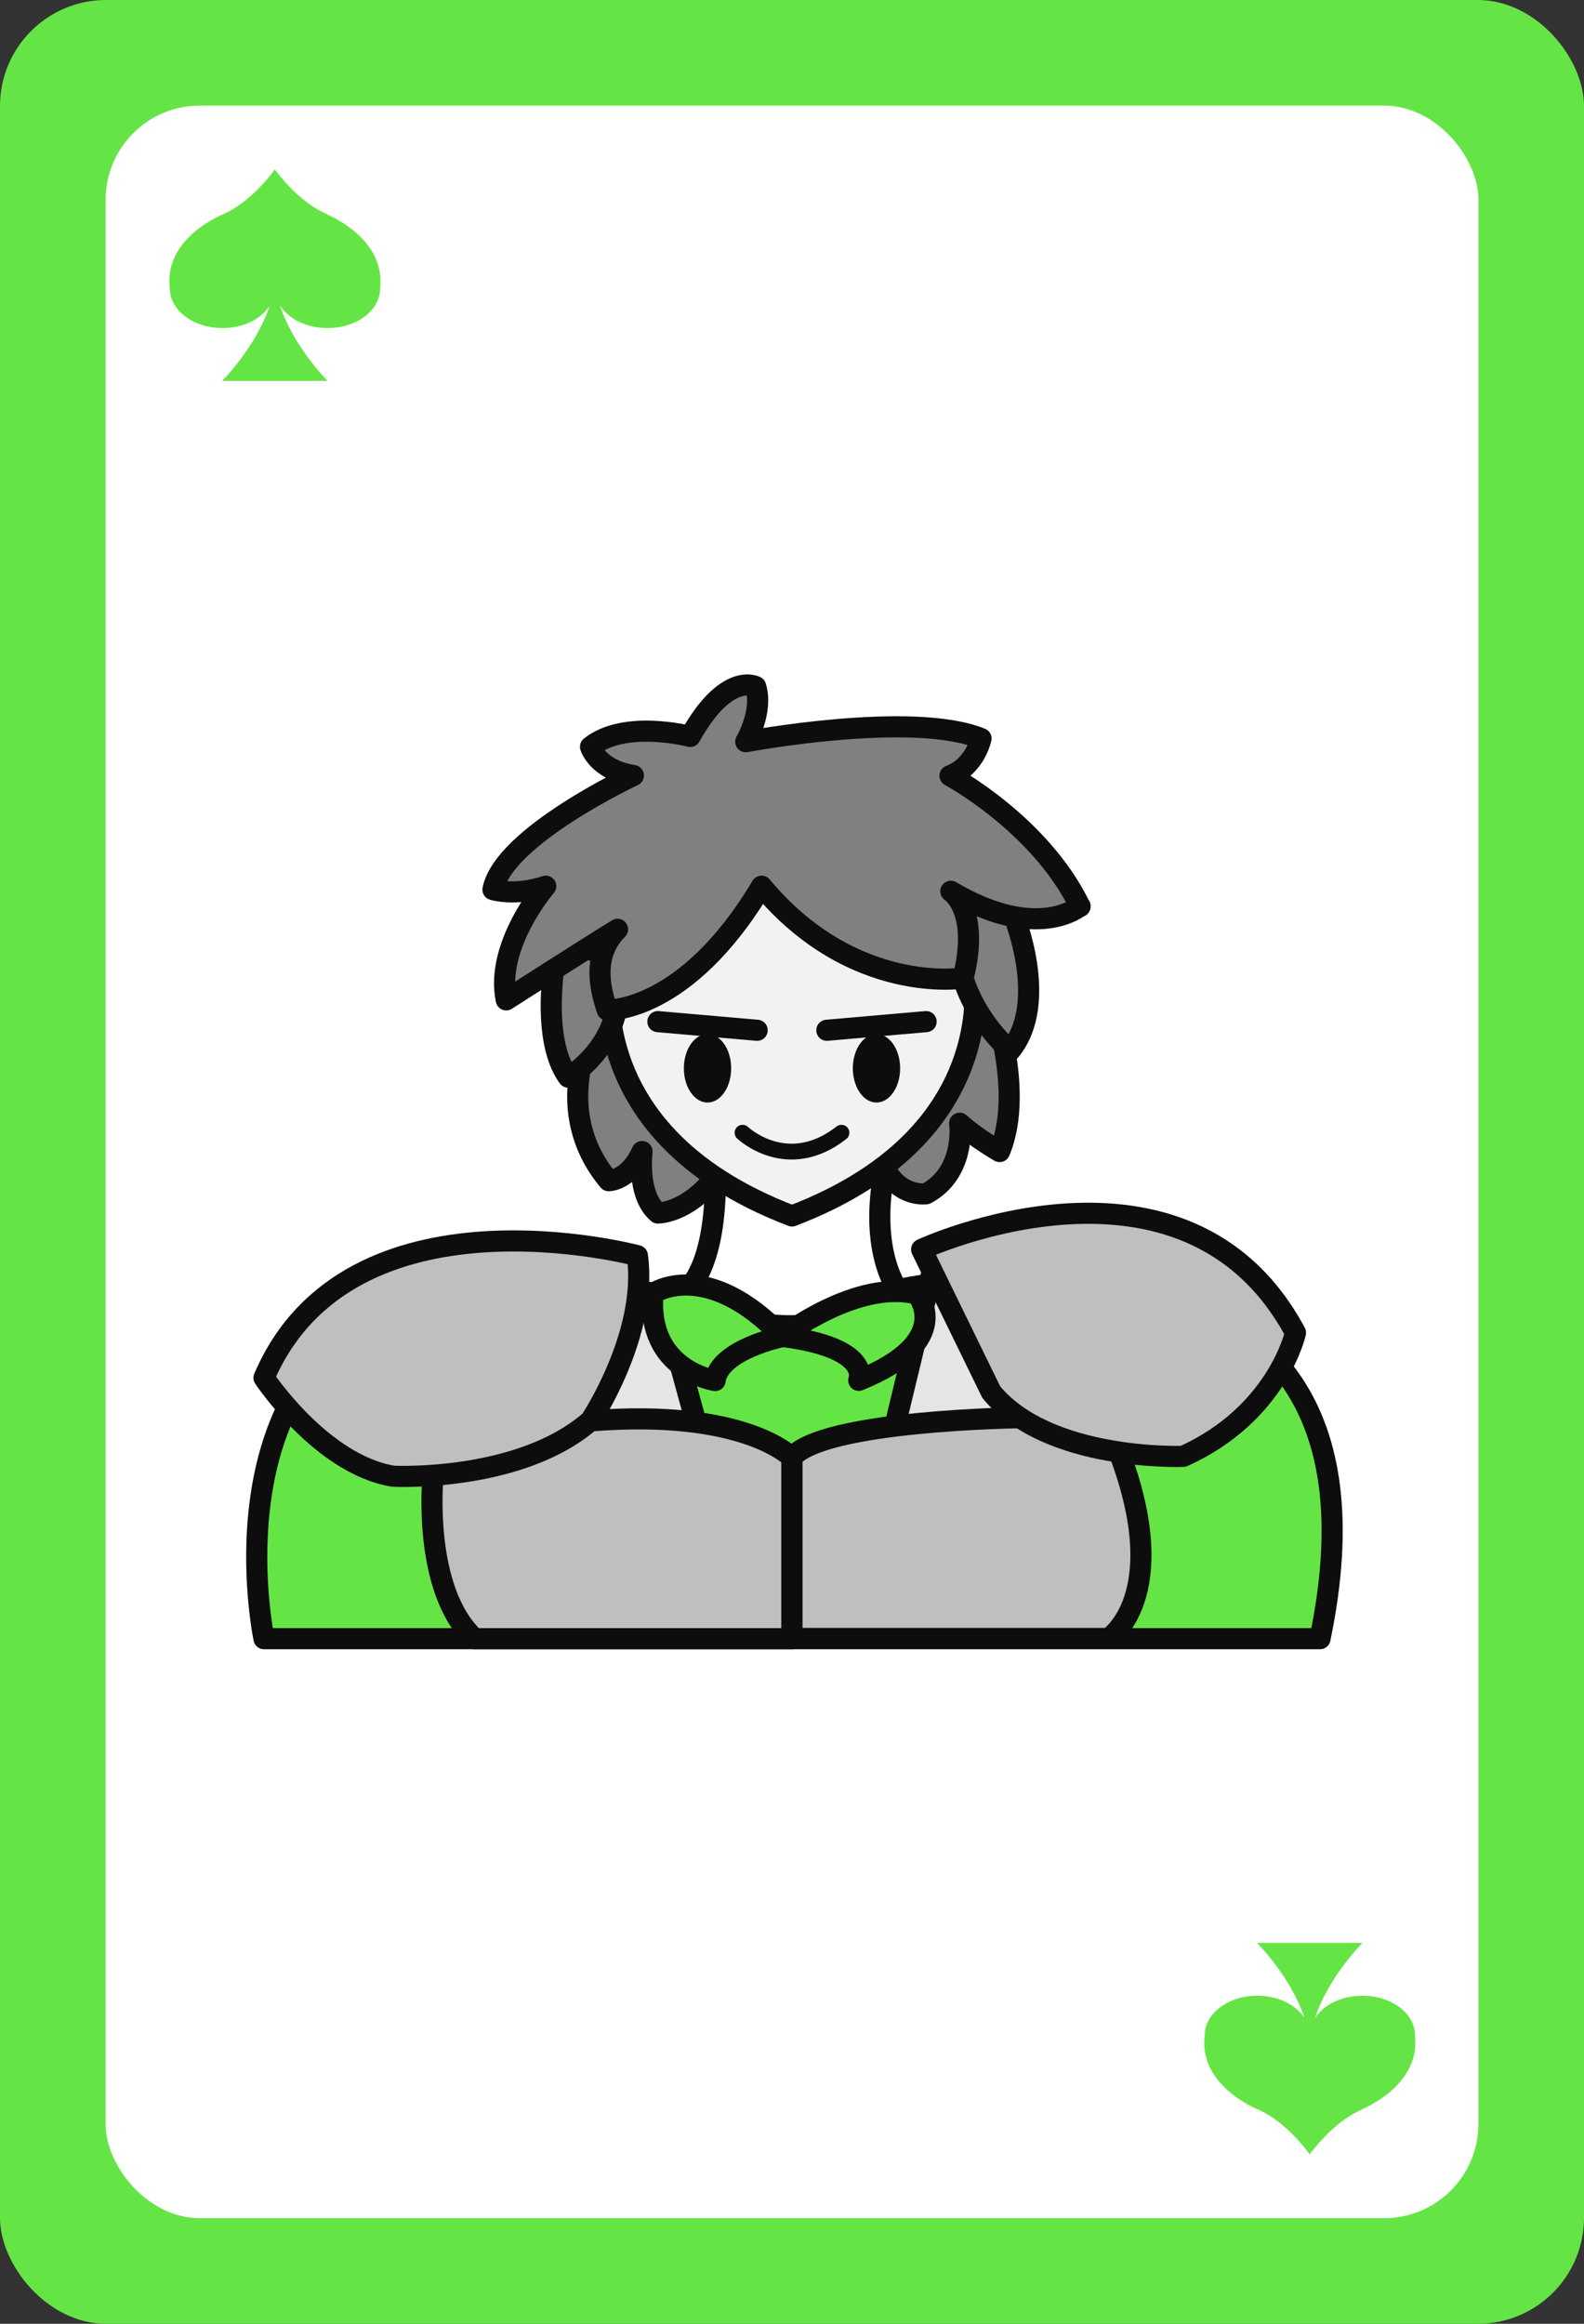 <?xml version="1.0" encoding="UTF-8"?>
<svg xmlns="http://www.w3.org/2000/svg" viewBox="0 0 75 110">
  <rect x="0" y="0" width="75" height="110" fill="#333333" stroke="none"/>
  <defs>
    <style>
      .cls-1 {
        fill: gray;
      }

      .cls-1, .cls-2, .cls-3, .cls-4, .cls-5, .cls-6, .cls-7, .cls-8 {
        stroke: #0d0d0d;
        stroke-linecap: round;
        stroke-linejoin: round;
      }

      .cls-2 {
        fill: #bfbfbf;
      }

      .cls-3 {
        fill: #e5e5e5;
      }

      .cls-4, .cls-9 {
        fill: #fff;
      }

      .cls-5, .cls-10 {
        fill: #65e545;
      }

      .cls-6, .cls-7 {
        fill: none;
      }

      .cls-7 {
        stroke-width: .75px;
      }

      .cls-8 {
        fill: #f2f2f2;
      }

      .cls-11 {
        fill: #0d0d0d;
      }

      .cls-11, .cls-9, .cls-10 {
        stroke-width: 0px;
      }
    </style>
  </defs>
  <g id="Base">
    <rect class="cls-10" width="75" height="110" rx="5.02" ry="5.02"/>
    <rect class="cls-9" x="5" y="5" width="65" height="100" rx="4.46" ry="4.46"/>
    <path class="cls-10" d="m15.49,10.14c-1.35-.56-2.42-2.04-2.48-2.12h0s0,0,0,0c0,0,0,0,0,0h0c-.06.1-1.13,1.57-2.48,2.14,0,0-2.79,1.11-2.49,3.49,0,1.04,1.12,1.88,2.49,1.88.98,0,1.82-.42,2.23-1.04-.64,1.94-2.24,3.54-2.24,3.54h4.99s-1.62-1.62-2.25-3.57c.4.64,1.26,1.07,2.25,1.07,1.38,0,2.49-.84,2.49-1.88,0-.02,0-.04,0-.06.24-2.33-2.5-3.43-2.5-3.43Z"/>
    <path class="cls-10" d="m64.49,99.86c-1.35.56-2.42,2.04-2.48,2.12h0s0,0,0,0c0,0,0,0,0,0h0c-.06-.1-1.13-1.57-2.48-2.14,0,0-2.79-1.11-2.49-3.49,0-1.04,1.12-1.88,2.49-1.88.98,0,1.82.42,2.23,1.04-.64-1.94-2.24-3.54-2.24-3.54h4.99s-1.62,1.62-2.25,3.57c.4-.64,1.26-1.07,2.25-1.07,1.38,0,2.49.84,2.49,1.88,0,.02,0,.04,0,.06.24,2.33-2.5,3.43-2.5,3.43Z"/>
  </g>
  <g id="People">
    <g>
      <path class="cls-5" d="m42.08,61.14s25.07-5.95,20.42,16.43H12.5s-4.42-20.87,18.43-16.35l11.16-.08Z"/>
      <polygon class="cls-3" points="29.11 60.9 31.35 61.49 33.41 68.99 41.9 69.46 44.08 60.42 48.62 62.57 47.56 70.27 28.75 68.93 26.33 62 29.11 60.9"/>
      <path class="cls-4" d="m33.86,55.73s.18,3.89-1.4,5.41c0,0,4.34,3.64,10.1,0,0,0-1.47-1.84-.66-5.82,0,0-5.1-5.09-8.04.4Z"/>
      <path class="cls-2" d="m20.5,69.89s-.53,5.36,1.97,7.68h15.03v-8.57s-2.2-2.33-9.54-1.74c0,0-7.48-1.05-7.46,2.64Z"/>
      <path class="cls-2" d="m37.5,68.99v8.57h14.99s3.09-1.98.49-8.84c0,0-.27-2.37-4.65-1.61,0,0-9.37.11-10.83,1.88Z"/>
      <path class="cls-1" d="m46.75,46.68s1.87,4.74.58,7.83c0,0-1.16-.67-1.89-1.34,0,0,.32,2.31-1.59,3.34,0,0-1.23.18-1.95-1.2,0,0,1.99-11.16,4.85-8.64Z"/>
      <path class="cls-1" d="m28.38,48.07s-2.58,4.21.44,7.82c0,0,.96,0,1.58-1.38,0,0-.27,2.05.75,2.91,0,0,1.37.02,2.71-1.7,0,0-3.54-8.64-5.48-7.66Z"/>
      <path class="cls-8" d="m46,45.19h0c-.02-4.68-3.81-8.47-8.5-8.47s-8.48,3.79-8.5,8.47h0s-2.15,8.3,8.5,12.37c10.65-4.07,8.5-12.37,8.5-12.37Z"/>
      <path class="cls-1" d="m47.99,43.32s1.71,4.13-.16,6.41c0,0-3.16-2.62-2.43-6.55,0,0-.01-3.38,2.59.14Z"/>
      <path class="cls-1" d="m26.4,44.65s-.94,4.36.51,6.34c0,0,3.33-1.92,2.09-5.8l-2.6-.55Z"/>
      <path class="cls-5" d="m30.93,61.22s2.5-1.72,6.11,2.05c0,0-2.98.61-3.18,2.08,0,0-3.27-.48-2.94-4.13Z"/>
      <path class="cls-5" d="m37.04,63.27s3.54-2.74,6.39-2.01c0,0,1.86,2.22-2.77,4.08,0,0,.67-1.53-3.62-2.08Z"/>
      <path class="cls-2" d="m43.64,59.14s12.49-5.79,17.7,3.95c0,0-.85,3.84-5.32,5.85,0,0-6.41.25-9.09-3.05l-3.29-6.74Z"/>
      <path class="cls-2" d="m30.18,59.44s-13.64-3.66-17.68,5.78c0,0,2.71,4.1,6.12,4.66,0,0,5.98.3,9.34-2.63,0,0,2.73-4.09,2.22-7.81Z"/>
      <path class="cls-1" d="m51.14,42.91c-1.9-3.91-6.16-6.19-6.16-6.19,1.2-.45,1.47-1.76,1.47-1.76-3.27-1.33-11.14.15-11.14.15,0,0,.84-1.42.47-2.61,0,0-1.38-.73-3.1,2.36,0,0-3.08-.81-4.72.49,0,0,.32,1.09,2.03,1.36,0,0-6.14,2.87-6.65,5.4,0,0,1.04.33,2.5-.16,0,0-2.41,2.79-1.87,5.38,0,0,3.83-2.46,5.27-3.34-1.19,1.2-.86,2.73-.49,3.82,0,0,3.71.17,7.31-5.86,4.32,5.19,9.54,4.35,9.54,4.35.82-3.24-.58-4.11-.58-4.11,4.11,2.44,6.12.7,6.12.7Z"/>
    </g>
    <ellipse class="cls-11" cx="33.5" cy="50.57" rx="1.12" ry="1.62"/>
    <ellipse class="cls-11" cx="41.5" cy="50.57" rx="1.12" ry="1.62"/>
    <path class="cls-7" d="m35.16,53.62s2.11,2.01,4.68,0"/>
    <line class="cls-6" x1="31.15" y1="48.36" x2="35.85" y2="48.77"/>
    <line class="cls-6" x1="43.85" y1="48.36" x2="39.15" y2="48.77"/>
  </g>
</svg>
